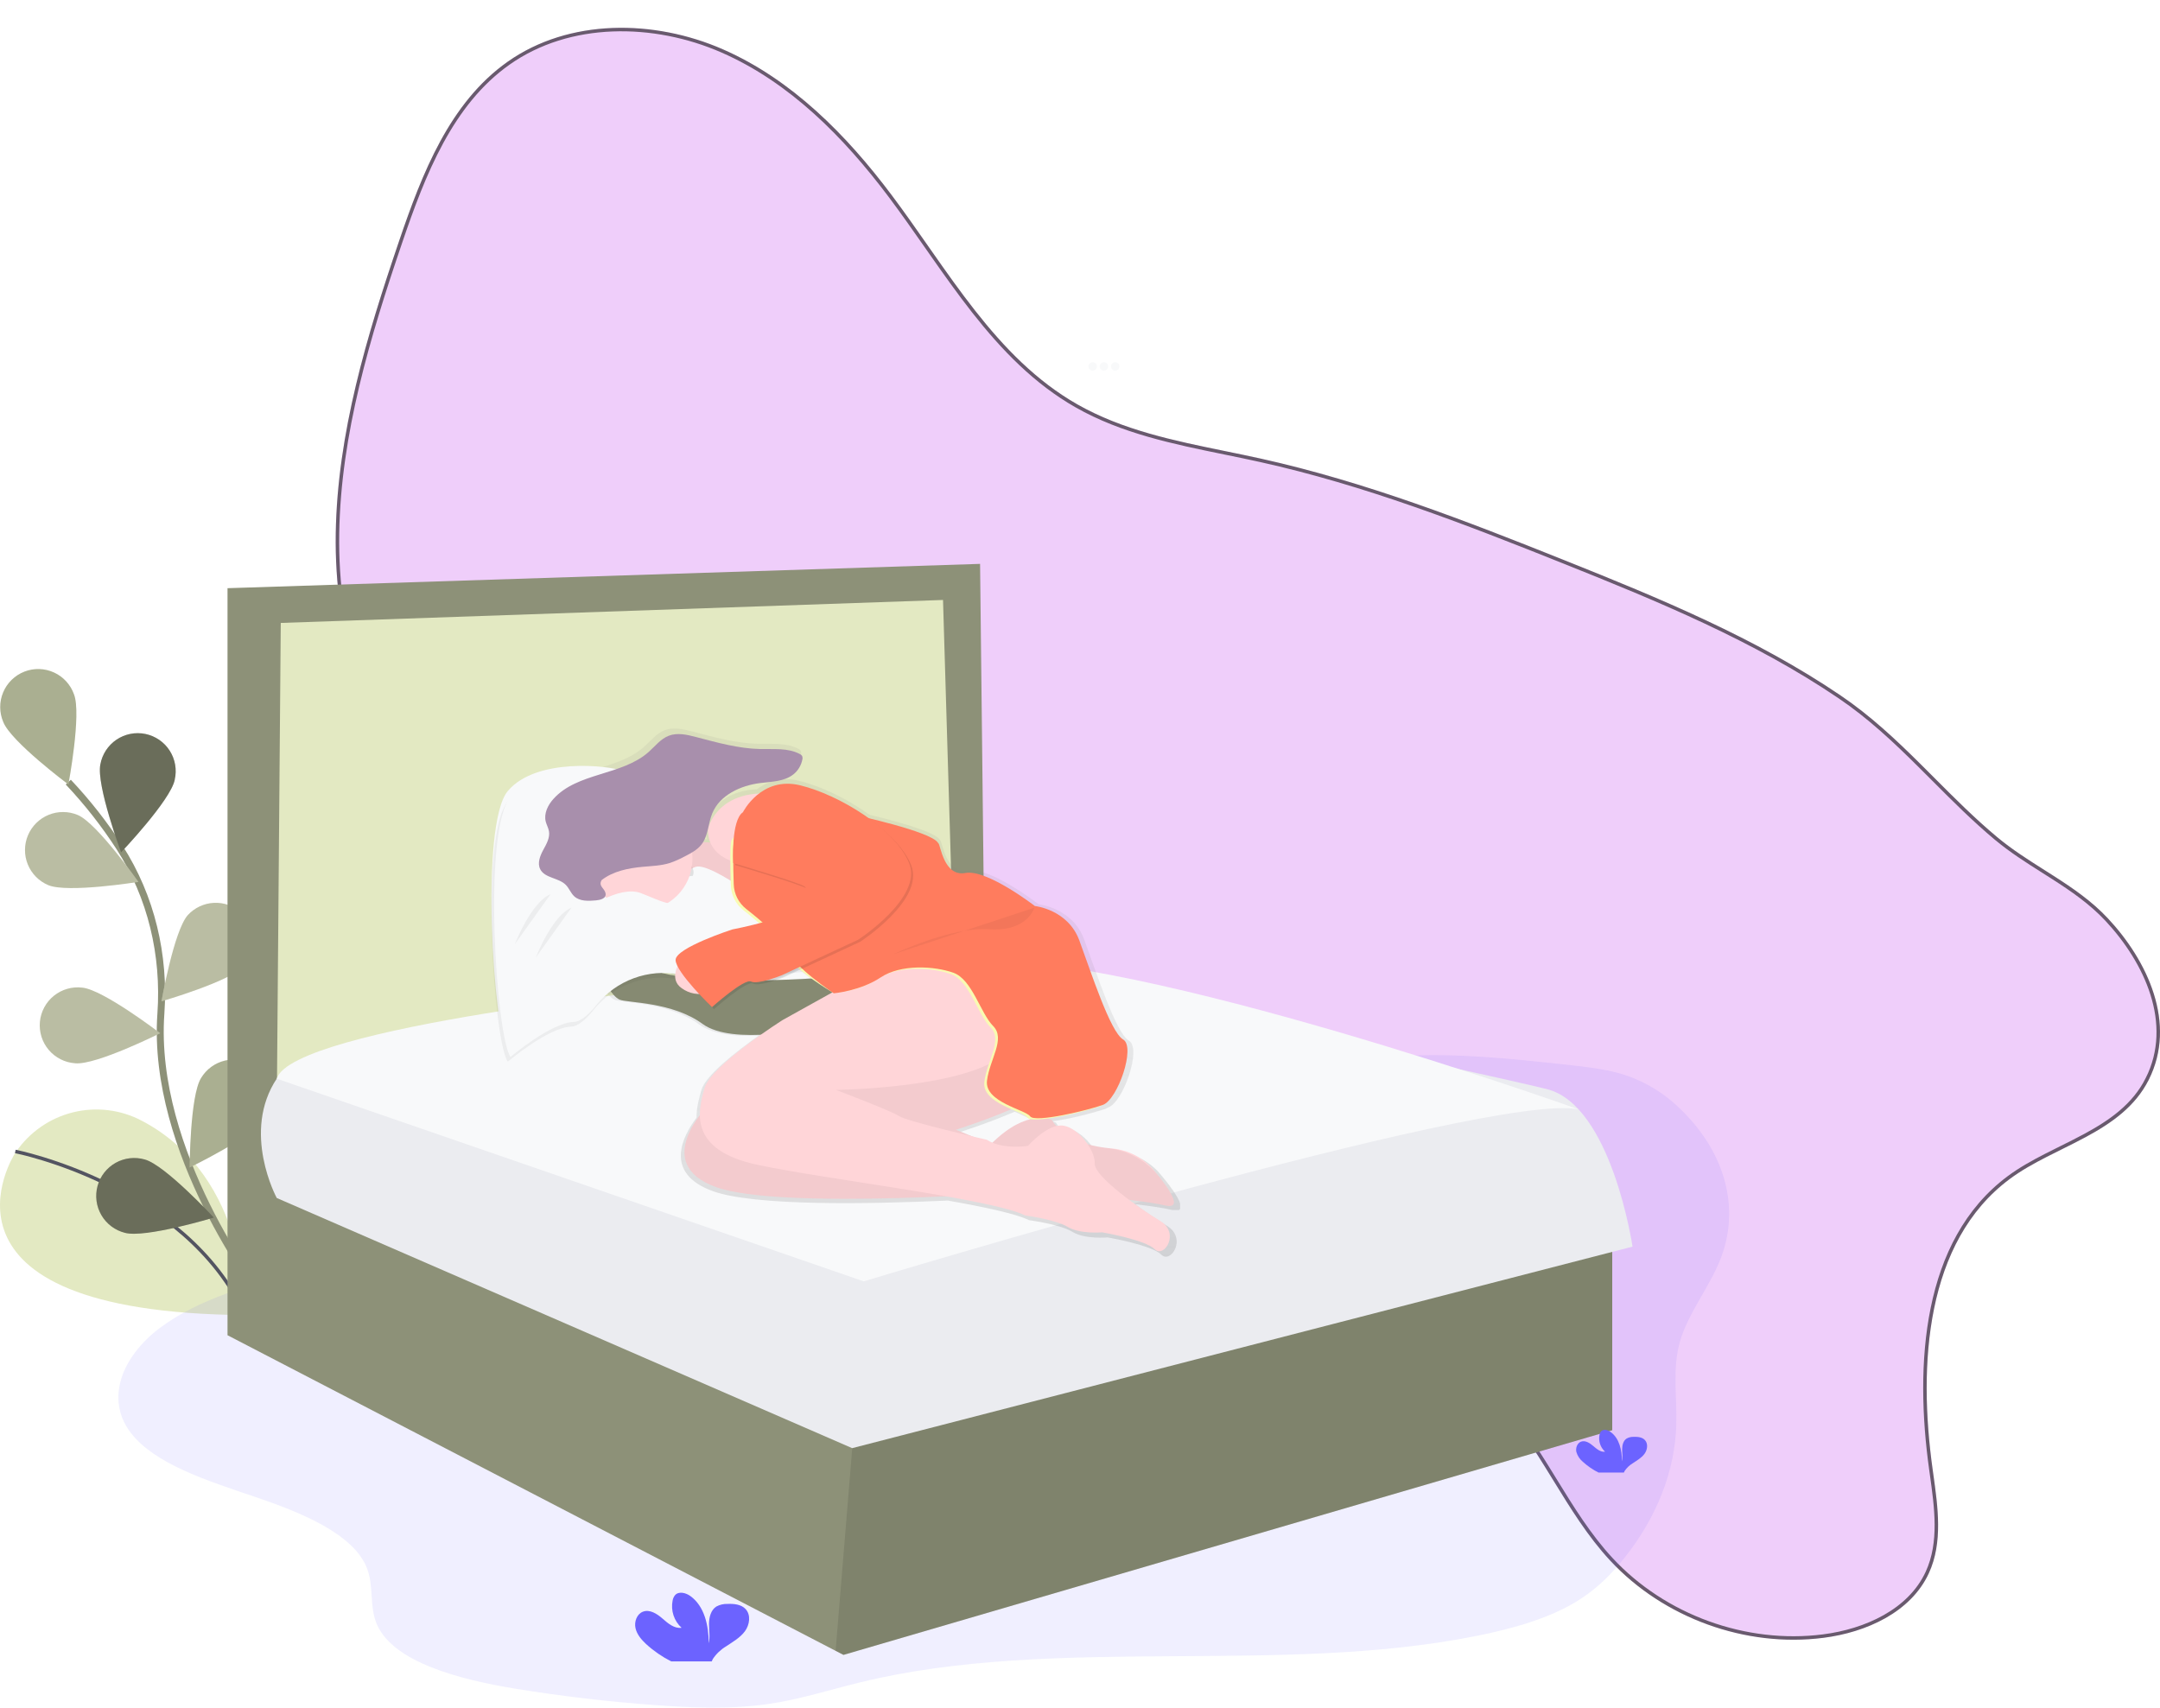 <svg width="621" height="491" viewBox="0 0 621 491" fill="none" xmlns="http://www.w3.org/2000/svg">
<g clip-path="url(#clip0)">
<g filter="url(#filter0_dd)">
<path d="M577.815 330.973C553.544 349.013 551.452 384.448 555.623 414.418C557.021 424.449 558.777 435.139 554.542 444.335C549.361 455.583 536.509 461.342 524.227 462.911C501.841 465.767 478.298 457.24 462.932 440.704C449.651 426.412 442.602 407.131 428.922 393.222C406.013 369.945 369.789 366.531 337.288 369.452C314.292 371.514 288.711 375.375 270.143 361.642C257.079 351.975 250.759 335.374 249.232 319.191C248.503 311.375 248.644 303.177 245.12 296.178C243.011 292.018 239.722 288.574 236.233 285.477C204.372 257.206 155.213 254.332 124.957 224.362C104.521 204.118 96.063 174.107 96.527 145.342C96.991 116.577 105.449 88.576 114.736 61.309C121.321 41.952 129.245 21.525 145.95 9.749C163.578 -2.703 188.037 -2.486 207.844 6.188C227.651 14.861 243.405 30.834 256.38 48.134C272.598 69.759 286.249 94.91 309.745 108.268C325.775 117.394 344.496 119.868 362.464 123.858C392.497 130.516 421.321 141.693 449.886 153.122C477.235 164.058 504.696 175.382 529.096 191.907C546.366 203.583 558.419 219.526 574.155 232.666C584.411 241.228 596.782 246.182 606.016 256.042C617.388 268.189 625.934 286.265 617.763 302.466C610.01 317.857 590.69 321.394 577.815 330.973Z" fill="#EFCEFA"/>
<path d="M249.73 319.144C249.591 317.661 249.484 316.148 249.375 314.626C249.202 312.185 249.026 309.72 248.72 307.315C248.221 303.387 247.365 299.525 245.567 295.954L245.566 295.952C243.415 291.708 240.07 288.214 236.565 285.103L236.233 285.477L236.565 285.103C221.124 271.402 201.648 263.644 182.31 255.942C181.599 255.659 180.889 255.376 180.179 255.092C160.112 247.089 140.354 238.91 125.308 224.007C104.999 203.888 96.564 174.026 97.027 145.35C97.489 116.67 105.923 88.734 115.209 61.47L115.209 61.47C121.8 42.096 129.683 21.828 146.238 10.158L146.239 10.157C163.686 -2.168 187.951 -1.978 207.643 6.646C227.336 15.27 243.027 31.164 255.98 48.434C259.504 53.133 262.907 57.998 266.322 62.881C266.83 63.608 267.338 64.335 267.847 65.061C271.775 70.669 275.743 76.268 279.94 81.61C288.336 92.294 297.669 101.978 309.498 108.702C322.587 116.154 337.47 119.198 352.193 122.208C355.597 122.905 358.993 123.599 362.356 124.346L362.464 123.858L362.356 124.346C392.345 130.994 421.134 142.156 449.7 153.587L449.886 153.122L449.7 153.587C477.053 164.524 504.466 175.831 528.816 192.321L528.816 192.321C537.41 198.132 544.713 205.009 551.848 212.092C553.184 213.418 554.514 214.752 555.846 216.087C561.62 221.877 567.424 227.696 573.835 233.05C578.148 236.65 582.834 239.618 587.475 242.557C588.386 243.133 589.295 243.709 590.199 244.288C595.723 247.826 601.079 251.502 605.651 256.384C616.979 268.484 625.341 286.331 617.317 302.241L617.763 302.466L617.317 302.241C613.511 309.795 606.857 314.466 599.472 318.459C597.171 319.703 594.818 320.872 592.463 322.042C591.029 322.754 589.595 323.466 588.17 324.197C584.42 326.12 580.769 328.152 577.516 330.572C565.252 339.687 558.615 353.183 555.563 368.122C552.513 383.057 553.038 399.47 555.128 414.487L555.623 414.418L555.128 414.487C555.187 414.912 555.247 415.338 555.307 415.764C556.667 425.451 558.074 435.471 554.088 444.126C549.013 455.143 536.375 460.855 524.163 462.415C501.938 465.25 478.555 456.781 463.298 440.363C456.911 433.49 451.97 425.452 447.001 417.368C446.835 417.098 446.669 416.828 446.503 416.558C441.374 408.218 436.164 399.872 429.278 392.871L428.922 393.222L429.278 392.871C406.202 369.425 369.773 366.031 337.243 368.954C335.306 369.128 333.352 369.314 331.387 369.501C321.668 370.428 311.682 371.38 302.076 370.971C290.538 370.479 279.613 368.025 270.44 361.24C257.535 351.69 251.25 335.251 249.73 319.144ZM249.73 319.144L249.232 319.191M249.73 319.144C249.73 319.144 249.73 319.144 249.73 319.144L249.232 319.191M249.232 319.191C249.091 317.683 248.983 316.161 248.875 314.636C248.421 308.257 247.964 301.827 245.12 296.178L249.232 319.191Z" stroke="black" stroke-opacity="0.56"/>
</g>
<path d="M314.157 106.563C314.825 106.563 315.367 106.021 315.367 105.353C315.367 104.684 314.825 104.142 314.157 104.142C313.488 104.142 312.947 104.684 312.947 105.353C312.947 106.021 313.488 106.563 314.157 106.563Z" fill="#F8F9FA"/>
<path d="M317.387 106.563C318.056 106.563 318.597 106.021 318.597 105.353C318.597 104.684 318.056 104.142 317.387 104.142C316.719 104.142 316.177 104.684 316.177 105.353C316.177 106.021 316.719 106.563 317.387 106.563Z" fill="#F8F9FA"/>
<path d="M320.624 106.563C321.292 106.563 321.834 106.021 321.834 105.353C321.834 104.684 321.292 104.142 320.624 104.142C319.956 104.142 319.414 104.684 319.414 105.353C319.414 106.021 319.956 106.563 320.624 106.563Z" fill="#F8F9FA"/>
<path d="M4.182 331.831C4.182 331.831 -24.935 377.338 70.517 378.12C70.517 378.12 71.921 338.524 40.718 322.211C34.651 319.025 27.626 318.176 20.975 319.824C14.324 321.472 8.508 325.504 4.629 331.155L4.182 331.831Z" fill="#E3E9C2"/>
<path d="M4.4 331.067C4.4 331.067 53.288 340.704 70.517 378.12" stroke="#535461" stroke-miterlimit="10"/>
<path d="M74.781 371.996C74.781 371.996 43.391 331.414 46.257 291.407C47.432 274.618 43.491 257.846 34.386 243.684C30.054 236.979 25.117 230.684 19.637 224.88" stroke="#8D9178" stroke-width="2" stroke-miterlimit="10"/>
<path d="M21.281 199.664C23.472 205.282 19.66 225.549 19.66 225.549C19.66 225.549 3.137 213.215 0.946 207.597C0.368 206.25 0.067 204.801 0.061 203.336C0.054 201.87 0.343 200.418 0.909 199.067C1.475 197.715 2.307 196.491 3.356 195.468C4.405 194.445 5.648 193.643 7.013 193.111C8.378 192.578 9.836 192.326 11.3 192.369C12.764 192.412 14.205 192.749 15.536 193.361C16.867 193.972 18.062 194.845 19.049 195.928C20.036 197.011 20.795 198.281 21.281 199.664Z" fill="#E3E9C2"/>
<path d="M50.24 224.216C49.03 230.127 34.815 245.065 34.815 245.065C34.815 245.065 27.637 225.732 28.847 219.796C29.104 218.362 29.645 216.993 30.439 215.771C31.233 214.549 32.264 213.498 33.47 212.68C34.676 211.863 36.033 211.295 37.462 211.01C38.891 210.725 40.363 210.73 41.79 211.022C43.217 211.315 44.571 211.891 45.773 212.716C46.974 213.54 47.998 214.597 48.785 215.824C49.572 217.05 50.106 218.422 50.355 219.858C50.603 221.295 50.562 222.766 50.234 224.186L50.24 224.216Z" fill="#8D9178"/>
<path d="M70.258 277.691C66.229 282.181 46.428 287.898 46.428 287.898C46.428 287.898 49.987 267.584 54.011 263.094C55.958 260.983 58.657 259.725 61.524 259.59C64.391 259.455 67.197 260.455 69.332 262.374C71.468 264.293 72.763 266.976 72.936 269.843C73.109 272.709 72.147 275.529 70.258 277.691Z" fill="#F8FCDA"/>
<path d="M76.297 321.571C73.084 326.677 54.528 335.674 54.528 335.674C54.528 335.674 54.604 315.054 57.817 309.947C58.566 308.701 59.555 307.617 60.728 306.759C61.9 305.901 63.232 305.285 64.645 304.948C66.058 304.611 67.525 304.56 68.958 304.797C70.391 305.034 71.763 305.555 72.993 306.33C74.222 307.104 75.285 308.116 76.119 309.306C76.953 310.496 77.54 311.841 77.848 313.261C78.156 314.682 78.177 316.149 77.911 317.578C77.644 319.007 77.096 320.368 76.297 321.582V321.571Z" fill="#E3E9C2"/>
<path d="M13.868 254.491C19.425 256.842 39.778 253.562 39.778 253.562C39.778 253.562 27.925 236.685 22.368 234.335C21.045 233.776 19.625 233.484 18.189 233.475C16.754 233.466 15.33 233.739 14 234.28C12.67 234.821 11.459 235.619 10.438 236.628C9.416 237.637 8.602 238.838 8.044 240.161C7.486 241.485 7.194 242.905 7.185 244.342C7.176 245.778 7.449 247.202 7.99 248.533C8.531 249.863 9.328 251.074 10.337 252.097C11.345 253.119 12.546 253.933 13.868 254.491Z" fill="#F8FCDA"/>
<path d="M21.599 305.716C27.602 306.303 46.04 297.072 46.04 297.072C46.04 297.072 29.669 284.543 23.666 283.967C22.219 283.791 20.75 283.906 19.348 284.307C17.946 284.707 16.638 285.384 15.502 286.299C14.366 287.213 13.424 288.346 12.732 289.63C12.04 290.914 11.613 292.324 11.475 293.777C11.337 295.229 11.491 296.694 11.928 298.086C12.365 299.478 13.076 300.768 14.02 301.88C14.964 302.992 16.12 303.904 17.422 304.562C18.724 305.22 20.144 305.61 21.599 305.71V305.716Z" fill="#F8FCDA"/>
<path d="M35.925 354.467C41.746 356.048 61.477 350.077 61.477 350.077C61.477 350.077 47.456 334.957 41.635 333.382C40.241 332.976 38.781 332.852 37.339 333.017C35.897 333.182 34.502 333.633 33.236 334.343C31.97 335.054 30.859 336.01 29.966 337.155C29.074 338.3 28.419 339.612 28.04 341.014C27.66 342.415 27.564 343.878 27.756 345.318C27.948 346.757 28.426 348.143 29.16 349.396C29.894 350.649 30.87 351.742 32.032 352.613C33.194 353.484 34.517 354.114 35.925 354.467Z" fill="#8D9178"/>
<path opacity="0.25" d="M21.281 199.664C23.472 205.282 19.66 225.549 19.66 225.549C19.66 225.549 3.137 213.215 0.946 207.597C0.368 206.25 0.067 204.801 0.061 203.336C0.054 201.87 0.343 200.418 0.909 199.067C1.475 197.715 2.307 196.491 3.356 195.468C4.405 194.445 5.648 193.643 7.013 193.111C8.378 192.578 9.836 192.326 11.3 192.369C12.764 192.412 14.205 192.749 15.536 193.361C16.867 193.972 18.062 194.845 19.049 195.928C20.036 197.011 20.795 198.281 21.281 199.664Z" fill="black"/>
<path opacity="0.25" d="M50.24 224.216C49.03 230.127 34.815 245.065 34.815 245.065C34.815 245.065 27.637 225.732 28.847 219.796C29.104 218.362 29.645 216.993 30.439 215.771C31.233 214.549 32.264 213.498 33.47 212.68C34.676 211.863 36.033 211.295 37.462 211.01C38.891 210.725 40.363 210.73 41.79 211.022C43.217 211.315 44.571 211.891 45.773 212.716C46.974 213.54 47.998 214.597 48.785 215.824C49.572 217.05 50.106 218.422 50.355 219.858C50.603 221.295 50.562 222.766 50.234 224.186L50.24 224.216Z" fill="black"/>
<path opacity="0.25" d="M70.258 277.691C66.229 282.181 46.428 287.898 46.428 287.898C46.428 287.898 49.987 267.584 54.011 263.094C55.958 260.983 58.657 259.725 61.524 259.59C64.391 259.455 67.197 260.455 69.332 262.374C71.468 264.293 72.763 266.976 72.936 269.843C73.109 272.709 72.147 275.529 70.258 277.691Z" fill="black"/>
<path opacity="0.25" d="M76.297 321.571C73.084 326.677 54.528 335.674 54.528 335.674C54.528 335.674 54.604 315.054 57.817 309.947C58.566 308.701 59.555 307.617 60.728 306.759C61.9 305.901 63.232 305.285 64.645 304.948C66.058 304.611 67.525 304.56 68.958 304.797C70.391 305.034 71.763 305.555 72.993 306.33C74.222 307.104 75.285 308.116 76.119 309.306C76.953 310.496 77.54 311.841 77.848 313.261C78.156 314.682 78.177 316.149 77.911 317.578C77.644 319.007 77.096 320.368 76.297 321.582V321.571Z" fill="black"/>
<path opacity="0.25" d="M13.868 254.491C19.425 256.842 39.778 253.562 39.778 253.562C39.778 253.562 27.925 236.685 22.368 234.335C21.045 233.776 19.625 233.484 18.189 233.475C16.754 233.466 15.33 233.739 14 234.28C12.67 234.821 11.459 235.619 10.438 236.628C9.416 237.637 8.602 238.838 8.044 240.161C7.486 241.485 7.194 242.905 7.185 244.342C7.176 245.778 7.449 247.202 7.99 248.533C8.531 249.863 9.328 251.074 10.337 252.097C11.345 253.119 12.546 253.933 13.868 254.491Z" fill="black"/>
<path opacity="0.25" d="M21.599 305.716C27.602 306.303 46.04 297.072 46.04 297.072C46.04 297.072 29.669 284.543 23.666 283.967C22.219 283.791 20.75 283.906 19.348 284.307C17.946 284.707 16.638 285.384 15.502 286.299C14.366 287.213 13.424 288.346 12.732 289.63C12.04 290.914 11.613 292.324 11.475 293.777C11.337 295.229 11.491 296.694 11.928 298.086C12.365 299.478 13.076 300.768 14.02 301.88C14.964 302.992 16.12 303.904 17.422 304.562C18.724 305.22 20.144 305.61 21.599 305.71V305.716Z" fill="black"/>
<path opacity="0.25" d="M35.925 354.467C41.746 356.048 61.477 350.077 61.477 350.077C61.477 350.077 47.456 334.957 41.635 333.382C40.241 332.976 38.781 332.852 37.339 333.017C35.897 333.182 34.502 333.633 33.236 334.343C31.97 335.054 30.859 336.01 29.966 337.155C29.074 338.3 28.419 339.612 28.04 341.014C27.66 342.415 27.564 343.878 27.756 345.318C27.948 346.757 28.426 348.143 29.16 349.396C29.894 350.649 30.87 351.742 32.032 352.613C33.194 353.484 34.517 354.114 35.925 354.467Z" fill="black"/>
<path opacity="0.1" d="M272.258 294.081C261.097 293.834 249.108 294.392 240.239 298.782C223.792 306.903 226.006 323.375 215.28 334.804C206.223 344.453 188.912 349.466 172.124 352.663C144.775 357.875 116.093 359.826 88.932 365.426C72.919 368.729 57.024 373.53 46.052 381.745C35.079 389.96 30.157 402.213 37.576 411.933C44.436 420.918 59.55 425.725 73.313 430.379C87.076 435.033 101.655 441.138 105.484 450.84C107.617 456.241 106.031 462.064 108.521 467.394C113.432 477.913 131.823 482.879 148.347 485.564C161.545 487.709 174.962 489.29 188.483 490.265C199.286 491.059 210.334 491.476 220.937 489.931C230.118 488.591 238.618 485.817 247.423 483.684C303.366 470.056 367.709 481.845 424.769 470.303C435.154 468.217 445.369 465.279 453.24 460.472C459.114 456.899 463.461 452.433 467.12 447.802C476.436 436.049 481.541 422.869 481.934 409.652C482.169 401.731 480.759 393.727 482.927 385.923C485.2 377.802 491.268 370.333 494.499 362.347C500.373 347.832 496.261 331.79 483.473 319.232C478.909 314.603 473.312 311.123 467.144 309.077C461.975 307.42 456.195 306.785 450.503 306.139C434.643 304.417 418.578 302.689 402.577 303.659C391.193 304.353 380.051 306.403 368.632 306.774C352.607 307.297 340.055 303.6 325.529 300.127C308.817 296.167 290.015 294.468 272.258 294.081Z" fill="#6C63FF"/>
<path d="M70.57 173.948V331.126L279.612 290.502L275.618 169.952L70.57 173.948Z" fill="#E3E9C2"/>
<path d="M463.519 359.268V411.216L242.494 475.821L240.239 474.652L65.412 383.908V169.118L281.773 162.125L283.107 281.34L274.449 284.008L271.118 172.503L80.72 179.108L79.392 340.616L245.155 413.214L245.284 413.184L463.519 359.268Z" fill="#8D9178"/>
<path opacity="0.1" d="M463.519 359.268V411.216L242.494 475.821L240.239 474.652L245.284 413.184L463.519 359.268Z" fill="black"/>
<path d="M197.059 283.838C197.059 283.838 90.048 294.521 79.657 309.994C69.266 325.467 79.569 344.447 79.569 344.447L245.003 416.375L469.352 358.433C469.352 358.433 463.361 317.804 444.723 313.144C426.085 308.484 277.609 276.516 277.609 276.516C277.609 276.516 217.695 272.849 197.059 283.838Z" fill="#EBECF0"/>
<path d="M79.557 310.141L248.321 368.417C248.321 368.417 428.329 313.814 453.827 318.955C453.827 318.955 327.907 273.866 277.609 275.828C237.525 277.391 195.556 283.973 195.556 283.973C195.556 283.973 84.221 295.162 79.557 310.141Z" fill="#F8F9FA"/>
<path d="M339.215 347.632L339.256 347.574V347.538L339.285 347.48V347.439V347.38V347.339V347.274V347.233V347.156V347.121C339.285 347.086 339.285 347.051 339.285 347.015C339.285 346.974 339.285 346.933 339.285 346.892C339.285 346.851 339.285 346.892 339.285 346.851C339.285 346.81 339.285 346.792 339.285 346.763V346.71V346.622V346.563V346.475V346.416V346.322V346.263V346.163V346.111L339.238 345.964L339.18 345.799V345.746L339.133 345.629V345.564L339.086 345.452L339.056 345.382L339.009 345.27L338.974 345.194L338.921 345.082L338.886 345.012L338.821 344.888L338.786 344.824L338.698 344.653L338.592 344.453L338.557 344.389L338.481 344.248L338.439 344.171L338.363 344.042L338.316 343.96L338.24 343.83L338.111 343.637L338.028 343.507L337.975 343.425L337.887 343.284L337.84 343.208L337.723 343.019V342.984L337.576 342.761L337.529 342.696L337.423 342.538L337.365 342.455L337.265 342.314L337.206 342.226L337.106 342.085L337.041 341.991L336.936 341.874L336.871 341.785L336.76 341.633L336.701 341.556L336.554 341.356V341.327L336.384 341.092L336.325 341.01L336.213 340.857L336.137 340.757L336.031 340.616L335.955 340.516L335.849 340.375L335.773 340.281L335.661 340.134L335.585 340.04L335.467 339.887L335.397 339.799L335.256 339.623L335.209 339.564C334.68 338.894 334.134 338.224 333.588 337.578C332.047 335.746 330.16 334.235 328.035 333.133C325.911 332.031 323.59 331.359 321.205 331.155C320.718 331.114 320.207 331.061 319.69 330.996H319.472L319.091 330.943H318.909L318.321 330.861L317.763 330.773L317.569 330.738L317.176 330.667L316.941 330.62L316.582 330.55L316.33 330.497L315.989 330.42L315.731 330.362L315.39 330.279L315.126 330.215L314.791 330.127L314.527 330.056L314.192 329.962C312.43 327.341 309.751 325.008 307.143 324.556C306.424 324.444 305.691 324.482 304.987 324.667L304.864 324.532L304.688 324.332L304.453 324.033L304.3 323.833L304.053 323.486L303.93 323.316C303.809 323.139 303.693 322.959 303.583 322.775C303.237 322.621 302.874 322.505 302.503 322.428C307.7 321.641 312.826 320.432 317.828 318.814C318.07 318.723 318.301 318.602 318.515 318.456L318.621 318.421C322.973 316.834 328.319 301.379 324.559 299.216C320.8 297.054 315.061 279.237 311.695 270.111C308.33 260.984 298.632 260.015 298.632 260.015C298.632 260.015 284.581 249.126 278.249 250.313C271.917 251.5 270.924 241.998 270.331 241.604C270.262 241.547 270.204 241.477 270.161 241.398C268.633 239.007 256.492 235.816 249.943 234.241C243.54 229.598 235.904 225.996 229.73 224.509C227.668 223.951 225.504 223.878 223.409 224.296C221.314 224.714 219.344 225.612 217.653 226.919C204.684 227.577 202.616 237.379 202.616 237.379C202.572 238.716 202.804 240.049 203.297 241.292C202.597 241.302 201.896 241.265 201.2 241.181C202.704 238.695 202.751 235.498 203.873 232.766C206.088 227.359 212.196 224.568 217.971 223.839C221.336 223.416 225.019 223.416 227.674 221.307C229.041 220.214 229.974 218.67 230.306 216.952C230.414 216.581 230.38 216.183 230.212 215.836C230.047 215.61 229.827 215.432 229.572 215.319C226.094 213.462 221.906 213.944 217.959 213.855C211.544 213.714 205.295 211.957 199.092 210.329C196.466 209.642 193.629 208.978 191.091 209.953C188.695 210.87 187.062 213.056 185.141 214.754C177.27 221.7 164.2 220.696 157.199 228.523C155.577 230.339 154.362 232.801 154.955 235.163C155.196 236.127 155.73 237.014 155.901 237.996C156.241 239.935 155.137 241.792 154.203 243.526C153.269 245.259 152.441 247.363 153.322 249.126C154.655 251.817 158.726 251.617 160.841 253.751C161.821 254.744 162.297 256.166 163.319 257.112C164.958 258.622 167.478 258.505 169.698 258.287C170.574 258.205 171.884 257.964 172.365 257.194C174.083 258.81 176.152 260.005 178.409 260.685C180.667 261.365 183.052 261.512 185.376 261.113C187.699 260.714 189.899 259.781 191.801 258.387C193.703 256.993 195.256 255.177 196.337 253.081C201.122 252.757 205.877 254.044 209.847 256.736C210.445 258.5 211.543 260.051 213.007 261.202C214.393 262.289 216.044 263.623 217.706 265.051C213.495 266.162 209.753 266.873 209.753 266.873C209.753 266.873 193.13 272.22 193.13 275.781C193.189 276.426 193.389 277.05 193.717 277.609C193.296 278.494 193.058 279.456 193.018 280.435C188.43 279.66 184.759 278.49 182.862 276.769C182.862 276.769 182.322 276.622 181.487 276.457C180.371 275.029 177.094 271.062 175.144 271.221C173.845 271.327 173.381 274.347 173.217 277.051C173.046 277.198 172.896 277.368 172.771 277.556C170.791 280.524 174.357 286.465 176.73 287.458C179.103 288.451 192.166 288.045 201.071 294.586C205.019 297.483 211.803 298.041 218.106 297.771C211.768 302.249 202.892 309.13 201.659 313.396C200.995 315.659 200.214 318.468 200.261 321.353C196.384 326.483 190.516 337.313 205.024 342.508C216.984 346.78 249.408 346.234 272.51 345.188C283.26 347.086 292.135 348.996 295.859 350.823C295.859 350.823 304.764 351.999 308.33 354.191C311.895 356.383 318.421 355.777 318.421 355.777C318.421 355.777 331.085 357.957 333.858 360.725C336.63 363.493 341.376 355.971 335.444 352.41C333.129 351.023 329.681 348.737 326.339 346.234C330.633 346.739 334.422 347.292 336.83 347.856L337.071 347.909H337.147H337.3H337.388H337.517H337.599H337.723H338.31H338.463H338.51H338.604H338.657H338.733H338.78H338.851H338.898L338.962 347.879H339.003L339.062 347.838H339.091L339.168 347.773L339.215 347.632ZM284.546 328.652C284.546 328.652 282.878 328.27 280.387 327.682L275.441 325.684C275.441 325.684 283.882 323.028 291.7 319.649C293.938 320.63 295.906 321.412 296.4 322.123C296.612 322.358 296.902 322.511 297.216 322.552C294.279 323.281 290.508 325.155 286.085 329.48C285.548 329.25 285.033 328.973 284.546 328.652ZM224.784 280.935L229.666 278.667C230.729 279.572 231.868 280.43 232.984 281.264C230.306 281.423 226.705 281.599 222.635 281.711C223.88 281.293 224.784 280.935 224.784 280.935Z" fill="url(#paint0_linear)"/>
<path d="M183.191 277.15C183.191 277.15 178.926 271.356 176.606 271.533C174.286 271.709 174.668 281.417 174.668 281.417L183.191 277.15Z" fill="#FFD5D8"/>
<path d="M238.018 281.029C238.018 281.029 192.683 284.713 184.16 276.957C184.16 276.957 176.219 274.823 174.28 277.732C172.342 280.641 175.831 286.453 178.157 287.423C180.483 288.392 193.271 288.01 201.988 294.398C210.704 300.786 233.566 295.573 233.566 295.573L243.058 291.889L238.018 281.029Z" fill="#8D9178"/>
<path opacity="0.05" d="M238.018 281.029C238.018 281.029 192.683 284.713 184.16 276.957C184.16 276.957 176.219 274.823 174.28 277.732C172.342 280.641 175.831 286.453 178.157 287.423C180.483 288.392 193.271 288.01 201.988 294.398C210.704 300.786 233.566 295.573 233.566 295.573L243.058 291.889L238.018 281.029Z" fill="black"/>
<path d="M302.92 302.737C302.92 302.737 293.233 295.761 273.28 304.499C253.326 313.238 203.538 317.874 203.538 317.874C203.538 317.874 186.88 334.54 205.888 341.327C224.896 348.114 296.552 342.502 296.552 342.502C296.552 342.502 325.805 344.442 334.909 346.575C340.419 347.868 336.084 341.627 331.767 336.503C330.259 334.707 328.412 333.228 326.332 332.149C324.251 331.07 321.978 330.412 319.643 330.215C313.922 329.727 305.986 327.929 302.356 321.958C302.356 321.958 295.383 318.468 284.922 328.934L274.83 324.832C274.83 324.832 302.532 316.111 303.501 310.294C304.47 304.476 302.92 302.737 302.92 302.737Z" fill="#FFD5D8"/>
<path opacity="0.05" d="M302.92 302.737C302.92 302.737 293.234 295.761 273.28 304.499C253.326 313.238 203.538 317.874 203.538 317.874C203.538 317.874 186.88 334.54 205.888 341.327C224.896 348.114 296.552 342.502 296.552 342.502C296.552 342.502 325.805 344.442 334.909 346.575C339.738 347.703 336.994 343.049 333.359 338.454C331.545 336.145 329.294 334.218 326.733 332.784C324.172 331.35 321.354 330.437 318.439 330.097C312.858 329.463 305.739 327.517 302.362 321.958C302.362 321.958 295.389 318.468 284.928 328.934L274.83 324.832C274.83 324.832 302.532 316.111 303.501 310.294C304.47 304.476 302.92 302.737 302.92 302.737Z" fill="black"/>
<path d="M303.113 275.217C303.113 275.217 290.907 255.825 262.043 272.696L225.037 293.264C225.037 293.264 204.478 306.251 202.563 312.838C200.648 319.426 197.717 330.667 217.871 334.934C238.024 339.2 284.904 344.624 294.784 349.472C294.784 349.472 303.501 350.647 306.99 352.769C310.479 354.89 316.87 354.32 316.87 354.32C316.87 354.32 329.27 356.453 331.984 359.168C334.698 361.883 339.344 354.514 333.535 351.029C327.725 347.544 314.55 338.236 314.738 334.575C314.926 330.914 310.28 324.444 305.804 323.657C301.328 322.869 295.536 329.468 295.536 329.468C295.536 329.468 288.176 330.644 283.718 327.706C283.718 327.706 260.856 322.47 258.53 320.924C256.204 319.379 240.321 313.367 240.321 313.367C240.321 313.367 277.914 312.979 288.946 302.901C288.946 302.901 293.21 299.798 296.693 300.768C296.723 300.797 313.963 294.21 303.113 275.217Z" fill="#FFD5D8"/>
<path d="M193.265 238.777C193.265 238.777 204.308 246.528 212.831 238.777C221.354 231.026 216.52 262.618 216.52 262.618C216.52 262.618 204.701 246.916 187.074 257.194L193.265 238.777Z" fill="#FFD5D8"/>
<path opacity="0.05" d="M193.265 238.777C193.265 238.777 204.308 246.528 212.831 238.777C221.354 231.026 216.52 262.618 216.52 262.618C216.52 262.618 204.701 246.916 187.074 257.194L193.265 238.777Z" fill="black"/>
<path d="M145.997 302.258C145.997 302.258 157.622 292.373 164.206 292.179C166.168 292.121 168.436 290.123 170.668 287.349C173.487 283.845 177.206 281.173 181.427 279.621C185.647 278.068 190.21 277.692 194.628 278.534C198.375 279.228 202.986 279.21 208.584 277.823C228.926 272.781 218.852 260.194 218.852 260.194L212.461 254.77C212.461 254.77 203.744 248.764 200.449 249.152C197.153 249.54 188.63 258.261 187.661 257.291C186.692 256.321 174.873 247.601 172.935 245.274C170.997 242.947 155.489 235.389 159.366 233.256C163.243 231.123 182.803 223.178 178.926 221.627C175.05 220.076 154.127 217.748 145.991 227.439C137.856 237.129 141.921 296.634 145.997 302.258Z" fill="#F8F9FA"/>
<path opacity="0.05" d="M145.997 305.258C145.997 305.258 157.622 295.373 164.206 295.179C166.168 295.121 168.436 293.123 170.668 290.349C173.487 286.845 177.206 284.173 181.427 282.621C185.647 281.068 190.21 280.692 194.628 281.534C198.375 282.228 202.986 282.21 208.584 280.823C228.926 275.781 218.852 263.194 218.852 263.194L212.461 257.77C212.461 257.77 203.744 251.764 200.449 252.152C197.153 252.54 188.63 261.261 187.661 260.291C186.692 259.321 174.873 250.601 172.935 248.274C170.997 245.947 155.489 238.389 159.366 236.256C163.243 234.123 182.803 226.178 178.926 224.627C175.05 223.076 154.127 220.748 145.991 230.439C137.856 240.129 141.921 299.634 145.997 305.258Z" fill="black"/>
<path d="M146.772 303.9C146.772 303.9 158.397 294.016 164.982 293.822C166.944 293.763 169.211 291.765 171.443 288.992C174.26 285.491 177.973 282.822 182.188 281.268C186.403 279.715 190.96 279.335 195.374 280.171C199.121 280.864 203.732 280.847 209.33 279.46C229.672 274.418 219.598 261.831 219.598 261.831L213.207 256.407C213.207 256.407 204.49 250.401 201.195 250.789C197.899 251.177 189.376 259.897 188.407 258.928C187.438 257.958 175.619 249.237 173.681 246.91C171.743 244.583 156.265 237.032 160.13 234.922C163.995 232.813 183.573 224.844 179.696 223.293C175.819 221.742 154.896 219.415 146.761 229.105C138.625 238.795 142.702 298.276 146.772 303.9Z" fill="#F8F9FA"/>
<path d="M203.532 238.389C203.532 238.389 206.634 223.657 229.301 229.475C251.969 235.293 263.206 247.886 263.206 247.886L242.647 257.382L217.46 248.855C217.46 248.855 203.344 249.026 203.532 238.389Z" fill="#FFD5D8"/>
<path d="M244.997 234.705C244.997 234.705 266.795 239.406 268.851 242.644C268.894 242.721 268.952 242.789 269.021 242.844C269.608 243.232 270.572 252.534 276.769 251.371C282.966 250.207 296.74 260.867 296.74 260.867C296.74 260.867 306.233 261.836 309.528 270.751C312.823 279.666 318.439 297.113 322.122 299.24C325.805 301.367 320.571 316.487 316.312 318.045C312.054 319.602 296.746 323.281 295.389 321.341C294.032 319.402 282.214 317.269 282.989 311.069C283.765 304.87 288.411 299.052 284.752 295.367C281.092 291.683 278.748 281.993 273.321 280.053C267.893 278.114 258.207 277.532 252.398 281.411C246.588 285.289 239.569 285.46 239.569 285.46C239.569 285.46 227.557 278.484 225.618 273.636C224.314 270.369 217.818 264.904 213.718 261.69C212.643 260.846 211.766 259.778 211.146 258.56C210.526 257.342 210.179 256.004 210.129 254.638C209.959 249.854 209.806 242.803 210.311 241.663C211.086 239.9 221.742 229.451 221.742 229.451L244.997 234.705Z" fill="#F9FBB2"/>
<path d="M245.772 234.335C245.772 234.335 267.57 239.036 269.626 242.274C269.67 242.351 269.728 242.418 269.796 242.474C270.384 242.861 271.347 252.164 277.544 251C283.741 249.837 297.516 260.497 297.516 260.497C297.516 260.497 307.008 261.466 310.303 270.381C313.599 279.295 319.214 296.743 322.897 298.87C326.58 300.997 321.346 316.117 317.088 317.674C312.829 319.232 297.522 322.91 296.165 320.971C294.808 319.032 282.989 316.899 283.765 310.699C284.54 304.499 289.186 298.682 285.527 294.997C281.867 291.313 279.524 281.622 274.096 279.683C268.669 277.744 258.983 277.162 253.173 281.041C247.364 284.919 239.71 285.595 239.71 285.595C239.71 285.595 228.379 278.132 226.441 273.29C225.137 270.022 218.64 264.557 214.54 261.343C213.466 260.499 212.588 259.431 211.968 258.213C211.348 256.995 211.001 255.657 210.951 254.291C210.781 249.508 210.628 242.456 211.133 241.316C211.909 239.553 222.564 229.105 222.564 229.105L245.772 234.335Z" fill="#FF7C5E"/>
<path d="M195.591 276.375C195.397 276.569 192.102 281.417 195.979 284.126C197.051 284.913 198.29 285.442 199.6 285.673C200.91 285.905 202.255 285.832 203.532 285.46L195.591 276.375Z" fill="#FFD5D8"/>
<path opacity="0.1" d="M214.17 234.123C214.17 234.123 219.404 223.657 230.617 226.372C241.831 229.087 258.125 238.971 262.002 248.855C265.879 258.74 247.317 270.769 247.317 270.769L225.231 281.041C225.231 281.041 218.452 283.756 216.514 282.804C214.575 281.852 205.277 290.161 205.277 290.161C205.277 290.161 194.815 280.083 194.815 276.592C194.815 273.102 211.092 267.83 211.092 267.83C211.092 267.83 230.476 264.146 230.271 260.467C230.271 260.467 233.566 256.589 231.821 255.425C230.077 254.262 211.38 248.738 211.38 248.738C211.38 248.738 210.705 236.45 214.17 234.123Z" fill="black"/>
<path d="M213.583 233.541C213.583 233.541 218.816 223.076 230.03 225.79C241.243 228.505 257.538 238.39 261.414 248.274C265.291 258.158 246.735 270.181 246.735 270.181L224.649 280.453C224.649 280.453 217.871 283.168 215.932 282.216C213.994 281.264 204.695 289.573 204.695 289.573C204.695 289.573 194.234 279.495 194.234 276.005C194.234 272.514 210.511 267.243 210.511 267.243C210.511 267.243 229.895 263.558 229.689 259.88C229.689 259.88 232.984 256.001 231.24 254.838C229.495 253.674 210.799 248.15 210.799 248.15C210.799 248.15 210.123 235.869 213.583 233.541Z" fill="#FF7C5E"/>
<path opacity="0.1" d="M188.812 255.249C191.955 253.334 195.493 252.162 199.156 251.823C200.219 249.772 197.429 247.539 197.429 245.071C197.429 243.002 196.642 242.215 195.879 240.417C193.106 239.412 195.009 236.832 195.009 236.832L188.812 255.249Z" fill="black"/>
<path d="M184.16 261.842C192.4 261.842 199.08 255.16 199.08 246.916C199.08 238.673 192.4 231.99 184.16 231.99C175.92 231.99 169.24 238.673 169.24 246.916C169.24 255.16 175.92 261.842 184.16 261.842Z" fill="#FFD5D8"/>
<path d="M172.976 253.039C176.307 250.466 180.642 249.602 184.836 249.226C187.455 248.991 190.122 248.908 192.636 248.109C194.082 247.605 195.485 246.984 196.83 246.252C198.628 245.335 200.484 244.372 201.711 242.767C203.626 240.264 203.568 236.797 204.766 233.876C206.933 228.588 212.913 225.849 218.587 225.138C221.883 224.721 225.483 224.721 228.091 222.658C229.43 221.59 230.344 220.079 230.67 218.398C230.775 218.034 230.741 217.645 230.576 217.305C230.414 217.084 230.198 216.91 229.948 216.799C226.541 214.984 222.441 215.454 218.581 215.366C212.302 215.23 206.182 213.503 200.108 211.91C197.535 211.234 194.757 210.588 192.278 211.54C189.928 212.439 188.337 214.578 186.451 216.241C178.744 223.046 165.951 222.059 159.096 229.722C157.51 231.485 156.318 233.912 156.899 236.221C157.14 237.167 157.657 238.031 157.827 238.995C158.162 240.893 157.081 242.715 156.165 244.407C155.249 246.099 154.45 248.168 155.301 249.89C156.611 252.522 160.588 252.328 162.661 254.415C163.625 255.384 164.083 256.765 165.087 257.705C166.697 259.186 169.158 259.069 171.331 258.881C172.506 258.769 174.427 258.381 174.092 256.806C173.81 255.396 171.948 254.791 172.976 253.039Z" fill="#A88FAC"/>
<path d="M167.766 261.954C167.766 261.954 177.94 254.315 184.33 256.818C190.721 259.321 192.466 260.696 196.537 259.169C200.607 257.641 202.346 262.271 202.346 262.271L176.994 269.593L167.766 261.954Z" fill="#F8F9FA"/>
<path opacity="0.05" d="M154.038 275.311C154.038 275.311 158.691 263.294 164.306 260.967L154.038 275.311Z" fill="black"/>
<path opacity="0.05" d="M148.029 271.433C148.029 271.433 152.682 259.415 158.297 257.088L148.029 271.433Z" fill="black"/>
<path opacity="0.05" d="M256.909 274.342C256.909 274.342 273.356 266.397 284.417 267.172C295.477 267.948 297.398 260.973 297.398 260.973" fill="black"/>
<path d="M185.758 472.707C184.389 471.431 183.103 469.927 182.703 468.1C182.304 466.272 183.085 464.074 184.836 463.398C186.792 462.646 188.889 463.986 190.475 465.379C192.061 466.771 193.882 468.317 195.955 468.023C194.887 467.054 194.088 465.825 193.636 464.455C193.184 463.086 193.095 461.622 193.376 460.207C193.467 459.624 193.715 459.075 194.093 458.621C195.18 457.446 197.153 457.957 198.451 458.874C202.563 461.812 203.738 467.412 203.767 472.477C204.184 470.65 203.832 468.746 203.844 466.871C203.855 464.997 204.367 462.922 205.947 461.912C206.931 461.383 208.037 461.123 209.154 461.159C211.016 461.089 213.089 461.277 214.358 462.64C215.938 464.333 215.533 467.171 214.153 469.034C212.772 470.897 210.687 472.066 208.766 473.353C207.224 474.273 205.909 475.528 204.919 477.026C204.801 477.235 204.705 477.456 204.631 477.684H192.971C190.353 476.358 187.927 474.684 185.758 472.707Z" fill="#6C63FF"/>
<path d="M455.096 420.318C454.188 419.577 453.526 418.577 453.199 417.45C452.952 416.31 453.44 414.947 454.526 414.512C455.742 414.048 457.046 414.888 458.051 415.746C459.055 416.604 460.165 417.574 461.458 417.392C460.793 416.789 460.296 416.025 460.015 415.173C459.734 414.322 459.679 413.412 459.854 412.532C459.911 412.168 460.065 411.827 460.3 411.545C460.976 410.822 462.204 411.133 463.014 411.703C465.587 413.513 466.304 416.992 466.321 420.16C466.58 419.025 466.362 417.838 466.368 416.675C466.374 415.511 466.691 414.218 467.678 413.596C468.291 413.265 468.98 413.103 469.675 413.125C470.85 413.084 472.119 413.202 472.912 414.048C473.893 415.1 473.64 416.863 472.783 418.021C471.925 419.178 470.627 419.907 469.434 420.706C468.476 421.279 467.659 422.06 467.044 422.992C466.972 423.121 466.913 423.257 466.868 423.397H459.578C457.952 422.578 456.445 421.542 455.096 420.318Z" fill="#6C63FF"/>
</g>
<defs>
<filter id="filter0_dd" x="92.509" y="-0.004" width="532.492" height="471.458" filterUnits="userSpaceOnUse" color-interpolation-filters="sRGB">
<feFlood flood-opacity="0" result="BackgroundImageFix"/>
<feColorMatrix in="SourceAlpha" type="matrix" values="0 0 0 0 0 0 0 0 0 0 0 0 0 0 0 0 0 0 127 0"/>
<feOffset dy="4"/>
<feGaussianBlur stdDeviation="2"/>
<feColorMatrix type="matrix" values="0 0 0 0 0 0 0 0 0 0 0 0 0 0 0 0 0 0 0.25 0"/>
<feBlend mode="normal" in2="BackgroundImageFix" result="effect1_dropShadow"/>
<feColorMatrix in="SourceAlpha" type="matrix" values="0 0 0 0 0 0 0 0 0 0 0 0 0 0 0 0 0 0 127 0"/>
<feOffset dy="4"/>
<feGaussianBlur stdDeviation="2"/>
<feColorMatrix type="matrix" values="0 0 0 0 0 0 0 0 0 0 0 0 0 0 0 0 0 0 0.25 0"/>
<feBlend mode="normal" in2="effect1_dropShadow" result="effect2_dropShadow"/>
<feBlend mode="normal" in="SourceGraphic" in2="effect2_dropShadow" result="shape"/>
</filter>
<linearGradient id="paint0_linear" x1="246.207" y1="361.325" x2="246.207" y2="209.46" gradientUnits="userSpaceOnUse">
<stop stop-color="#808080" stop-opacity="0.25"/>
<stop offset="0.54" stop-color="#808080" stop-opacity="0.12"/>
<stop offset="1" stop-color="#808080" stop-opacity="0.1"/>
</linearGradient>
<clipPath id="clip0">
<rect width="621" height="491" fill="white"/>
</clipPath>
</defs>
</svg>
